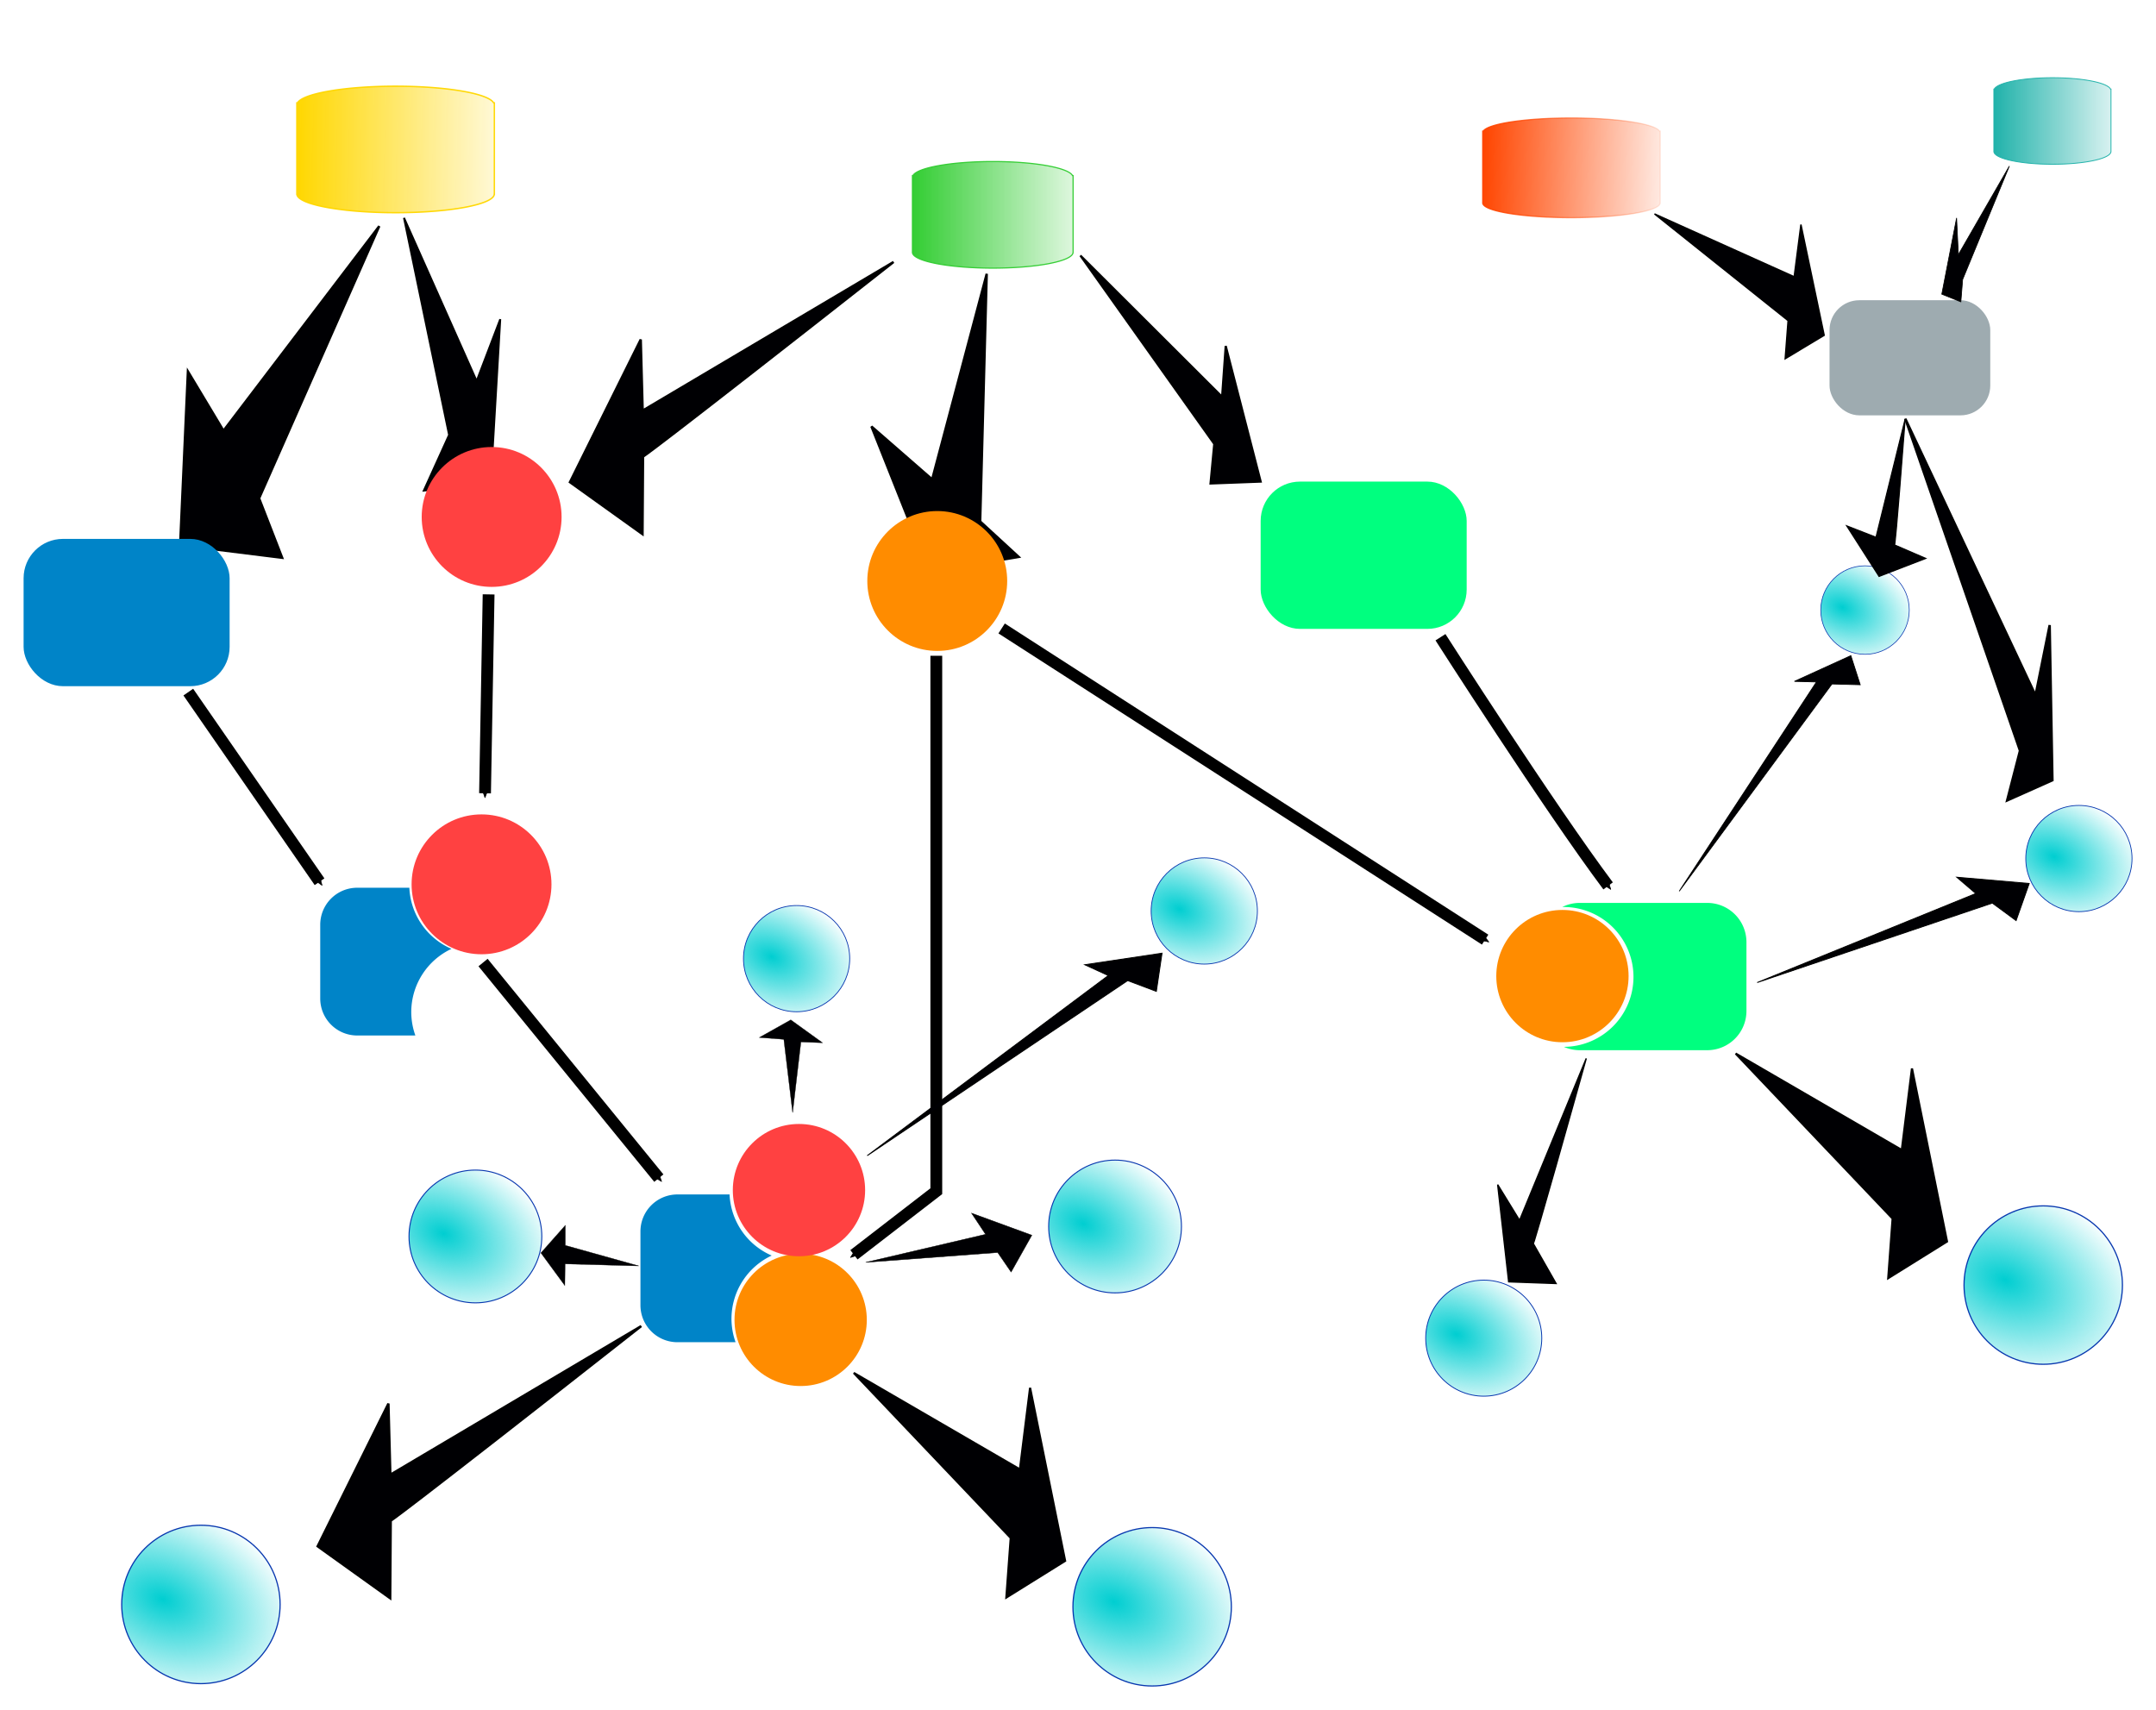 <?xml version="1.0" encoding="UTF-8" standalone="no"?>
<!-- Created with Inkscape (http://www.inkscape.org/) -->

<svg
   xmlns:dc="http://purl.org/dc/elements/1.1/"
   xmlns:cc="http://creativecommons.org/ns#"
   xmlns:rdf="http://www.w3.org/1999/02/22-rdf-syntax-ns#"
   xmlns:svg="http://www.w3.org/2000/svg"
   xmlns="http://www.w3.org/2000/svg"
   xmlns:xlink="http://www.w3.org/1999/xlink"
   xmlns:sodipodi="http://sodipodi.sourceforge.net/DTD/sodipodi-0.dtd"
   xmlns:inkscape="http://www.inkscape.org/namespaces/inkscape"
   width="913.748"
   height="724.854"
   viewBox="0 0 241.762 191.784"
   version="1.1"
   id="svg8"
   inkscape:version="0.92.3 (2405546, 2018-03-11)"
   sodipodi:docname="molecular_network_search.svg">
  <defs
     id="defs2">
    <marker
       inkscape:isstock="true"
       style="overflow:visible"
       id="marker4993"
       refX="0"
       refY="0"
       orient="auto"
       inkscape:stockid="Arrow2Send">
      <path
         transform="matrix(-0.3,0,0,-0.3,0.69,0)"
         d="M 8.719,4.034 -2.207,0.016 8.719,-4.002 c -1.745,2.372 -1.735,5.617 -6e-7,8.035 z"
         style="fill:#000000;fill-opacity:1;fill-rule:evenodd;stroke:#000000;stroke-width:0.625;stroke-linejoin:round;stroke-opacity:1"
         id="path4991"
         inkscape:connector-curvature="0" />
    </marker>
    <marker
       inkscape:isstock="true"
       style="overflow:visible"
       id="marker4189"
       refX="0"
       refY="0"
       orient="auto"
       inkscape:stockid="Arrow2Send">
      <path
         transform="matrix(-0.3,0,0,-0.3,0.69,0)"
         d="M 8.719,4.034 -2.207,0.016 8.719,-4.002 c -1.745,2.372 -1.735,5.617 -6e-7,8.035 z"
         style="fill:#000000;fill-opacity:1;fill-rule:evenodd;stroke:#000000;stroke-width:0.625;stroke-linejoin:round;stroke-opacity:1"
         id="path4187"
         inkscape:connector-curvature="0" />
    </marker>
    <marker
       inkscape:stockid="Arrow2Send"
       orient="auto"
       refY="0"
       refX="0"
       id="marker2281"
       style="overflow:visible"
       inkscape:isstock="true"
       inkscape:collect="always">
      <path
         id="path2279"
         style="fill:#000000;fill-opacity:1;fill-rule:evenodd;stroke:#000000;stroke-width:0.625;stroke-linejoin:round;stroke-opacity:1"
         d="M 8.719,4.034 -2.207,0.016 8.719,-4.002 c -1.745,2.372 -1.735,5.617 -6e-7,8.035 z"
         transform="matrix(-0.3,0,0,-0.3,0.69,0)"
         inkscape:connector-curvature="0" />
    </marker>
    <marker
       inkscape:stockid="Arrow2Send"
       orient="auto"
       refY="0"
       refX="0"
       id="marker1853"
       style="overflow:visible"
       inkscape:isstock="true">
      <path
         id="path1851"
         style="fill:#000000;fill-opacity:1;fill-rule:evenodd;stroke:#000000;stroke-width:0.625;stroke-linejoin:round;stroke-opacity:1"
         d="M 8.719,4.034 -2.207,0.016 8.719,-4.002 c -1.745,2.372 -1.735,5.617 -6e-7,8.035 z"
         transform="matrix(-0.3,0,0,-0.3,0.69,0)"
         inkscape:connector-curvature="0" />
    </marker>
    <marker
       inkscape:isstock="true"
       style="overflow:visible"
       id="marker1535"
       refX="0"
       refY="0"
       orient="auto"
       inkscape:stockid="Arrow2Send"
       inkscape:collect="always">
      <path
         transform="matrix(-0.3,0,0,-0.3,0.69,0)"
         d="M 8.719,4.034 -2.207,0.016 8.719,-4.002 c -1.745,2.372 -1.735,5.617 -6e-7,8.035 z"
         style="fill:#000000;fill-opacity:1;fill-rule:evenodd;stroke:#000000;stroke-width:0.625;stroke-linejoin:round;stroke-opacity:1"
         id="path1533"
         inkscape:connector-curvature="0" />
    </marker>
    <marker
       inkscape:stockid="Arrow2Send"
       orient="auto"
       refY="0"
       refX="0"
       id="Arrow2Send"
       style="overflow:visible"
       inkscape:isstock="true"
       inkscape:collect="always">
      <path
         id="path1154"
         style="fill:#000000;fill-opacity:1;fill-rule:evenodd;stroke:#000000;stroke-width:0.625;stroke-linejoin:round;stroke-opacity:1"
         d="M 8.719,4.034 -2.207,0.016 8.719,-4.002 c -1.745,2.372 -1.735,5.617 -6e-7,8.035 z"
         transform="matrix(-0.3,0,0,-0.3,0.69,0)"
         inkscape:connector-curvature="0" />
    </marker>
    <marker
       inkscape:stockid="Arrow1Send"
       orient="auto"
       refY="0"
       refX="0"
       id="Arrow1Send"
       style="overflow:visible"
       inkscape:isstock="true">
      <path
         id="path1136"
         d="M 0,0 5,-5 -12.5,0 5,5 Z"
         style="fill:#000000;fill-opacity:1;fill-rule:evenodd;stroke:#000000;stroke-width:1pt;stroke-opacity:1"
         transform="matrix(-0.2,0,0,-0.2,-1.2,0)"
         inkscape:connector-curvature="0" />
    </marker>
    <linearGradient
       inkscape:collect="always"
       id="linearGradient1047">
      <stop
         style="stop-color:#ff4500;stop-opacity:1;"
         offset="0"
         id="stop1043" />
      <stop
         style="stop-color:#ff4500;stop-opacity:0;"
         offset="1"
         id="stop1045" />
    </linearGradient>
    <linearGradient
       inkscape:collect="always"
       id="linearGradient1039">
      <stop
         style="stop-color:#ff4500;stop-opacity:1;"
         offset="0"
         id="stop1035" />
      <stop
         style="stop-color:#ff4500;stop-opacity:0;"
         offset="1"
         id="stop1037" />
    </linearGradient>
    <inkscape:perspective
       sodipodi:type="inkscape:persp3d"
       inkscape:vp_x="0 : 105.83333 : 1"
       inkscape:vp_y="0 : 1000 : 0"
       inkscape:vp_z="264.58333 : 105.83333 : 1"
       inkscape:persp3d-origin="132.29167 : 70.555556 : 1"
       id="perspective1005" />
    <linearGradient
       inkscape:collect="always"
       id="linearGradient1001">
      <stop
         style="stop-color:#20b2aa;stop-opacity:1;"
         offset="0"
         id="stop997" />
      <stop
         style="stop-color:#20b2aa;stop-opacity:0;"
         offset="1"
         id="stop999" />
    </linearGradient>
    <linearGradient
       inkscape:collect="always"
       id="linearGradient961">
      <stop
         style="stop-color:#ffd700;stop-opacity:1;"
         offset="0"
         id="stop957" />
      <stop
         style="stop-color:#ffd700;stop-opacity:0;"
         offset="1"
         id="stop959" />
    </linearGradient>
    <linearGradient
       inkscape:collect="always"
       id="linearGradient953">
      <stop
         style="stop-color:#32cd32;stop-opacity:1;"
         offset="0"
         id="stop949" />
      <stop
         style="stop-color:#32cd32;stop-opacity:0;"
         offset="1"
         id="stop951" />
    </linearGradient>
    <linearGradient
       inkscape:collect="always"
       id="linearGradient861">
      <stop
         style="stop-color:#00ced1;stop-opacity:1;"
         offset="0"
         id="stop857" />
      <stop
         style="stop-color:#00ced1;stop-opacity:0;"
         offset="1"
         id="stop859" />
    </linearGradient>
    <radialGradient
       inkscape:collect="always"
       xlink:href="#linearGradient861"
       id="radialGradient863"
       cx="24.19"
       cy="267.612"
       fx="24.19"
       fy="267.612"
       r="8.882"
       gradientUnits="userSpaceOnUse"
       gradientTransform="matrix(1.714,0.752,-0.5,1.14,116.621,-55.738)" />
    <radialGradient
       inkscape:collect="always"
       xlink:href="#linearGradient861"
       id="radialGradient877"
       gradientUnits="userSpaceOnUse"
       gradientTransform="matrix(1.436,0.63,-0.419,0.956,204.87,-45.701)"
       cx="24.19"
       cy="267.612"
       fx="24.19"
       fy="267.612"
       r="8.882" />
    <radialGradient
       inkscape:collect="always"
       xlink:href="#linearGradient861"
       id="radialGradient881"
       gradientUnits="userSpaceOnUse"
       gradientTransform="matrix(1.714,0.752,-0.5,1.14,223.288,-55.474)"
       cx="24.19"
       cy="267.612"
       fx="24.19"
       fy="267.612"
       r="8.882" />
    <radialGradient
       inkscape:collect="always"
       xlink:href="#linearGradient861"
       id="radialGradient885"
       gradientUnits="userSpaceOnUse"
       gradientTransform="matrix(1.255,0.551,-0.366,0.835,236.911,1.015)"
       cx="24.19"
       cy="267.612"
       fx="24.19"
       fy="267.612"
       r="8.882" />
    <radialGradient
       inkscape:collect="always"
       xlink:href="#linearGradient861"
       id="radialGradient889"
       gradientUnits="userSpaceOnUse"
       gradientTransform="matrix(1.714,0.752,-0.5,1.14,323.209,-91.552)"
       cx="24.19"
       cy="267.612"
       fx="24.19"
       fy="267.612"
       r="8.882" />
    <radialGradient
       inkscape:collect="always"
       xlink:href="#linearGradient861"
       id="radialGradient893"
       gradientUnits="userSpaceOnUse"
       gradientTransform="matrix(1.149,0.504,-0.335,0.765,154.394,-21.459)"
       cx="24.19"
       cy="267.612"
       fx="24.19"
       fy="267.612"
       r="8.882" />
    <radialGradient
       inkscape:collect="always"
       xlink:href="#linearGradient861"
       id="radialGradient897"
       gradientUnits="userSpaceOnUse"
       gradientTransform="matrix(1.149,0.504,-0.335,0.765,200.11,-26.804)"
       cx="24.19"
       cy="267.612"
       fx="24.19"
       fy="267.612"
       r="8.882" />
    <radialGradient
       inkscape:collect="always"
       xlink:href="#linearGradient861"
       id="radialGradient901"
       gradientUnits="userSpaceOnUse"
       gradientTransform="matrix(1.149,0.504,-0.335,0.765,298.185,-32.684)"
       cx="24.19"
       cy="267.612"
       fx="24.19"
       fy="267.612"
       r="8.882" />
    <radialGradient
       inkscape:collect="always"
       xlink:href="#linearGradient861"
       id="radialGradient905"
       gradientUnits="userSpaceOnUse"
       gradientTransform="matrix(1.436,0.63,-0.419,0.956,133.142,-44.584)"
       cx="24.19"
       cy="267.612"
       fx="24.19"
       fy="267.612"
       r="8.882" />
    <radialGradient
       inkscape:collect="always"
       xlink:href="#linearGradient861"
       id="radialGradient909"
       gradientUnits="userSpaceOnUse"
       gradientTransform="matrix(0.958,0.42,-0.28,0.637,264.357,-24.362)"
       cx="24.19"
       cy="267.612"
       fx="24.19"
       fy="267.612"
       r="8.882" />
    <linearGradient
       inkscape:collect="always"
       xlink:href="#linearGradient953"
       id="linearGradient955"
       x1="34.644"
       y1="167.542"
       x2="58.485"
       y2="167.542"
       gradientUnits="userSpaceOnUse"
       gradientTransform="matrix(0.905,0,0,1.069,76.905,-66.798)" />
    <linearGradient
       inkscape:collect="always"
       xlink:href="#linearGradient961"
       id="linearGradient963"
       x1="84.915"
       y1="171.171"
       x2="108.773"
       y2="171.096"
       gradientUnits="userSpaceOnUse"
       gradientTransform="matrix(1.113,0,0,1.268,-55.263,-112.146)" />
    <linearGradient
       inkscape:collect="always"
       xlink:href="#linearGradient1001"
       id="linearGradient1003"
       x1="30.486"
       y1="120.673"
       x2="46.525"
       y2="120.673"
       gradientUnits="userSpaceOnUse"
       gradientTransform="translate(199.052,-18.945)" />
    <linearGradient
       inkscape:collect="always"
       xlink:href="#linearGradient1039"
       id="linearGradient1041"
       x1="190.428"
       y1="123.48"
       x2="213.139"
       y2="124.274"
       gradientUnits="userSpaceOnUse"
       gradientTransform="translate(-18.221,-16.5)" />
    <linearGradient
       inkscape:collect="always"
       xlink:href="#linearGradient1047"
       id="linearGradient1049"
       x1="190.428"
       y1="123.48"
       x2="213.139"
       y2="124.274"
       gradientUnits="userSpaceOnUse"
       gradientTransform="translate(-18.221,-16.5)" />
  </defs>
  <sodipodi:namedview
     id="base"
     pagecolor="#ffffff"
     bordercolor="#666666"
     borderopacity="1.0"
     inkscape:pageopacity="1"
     inkscape:pageshadow="2"
     inkscape:zoom="0.49497475"
     inkscape:cx="690.55667"
     inkscape:cy="500.61976"
     inkscape:document-units="mm"
     inkscape:current-layer="layer1"
     showgrid="false"
     inkscape:window-width="1600"
     inkscape:window-height="840"
     inkscape:window-x="0"
     inkscape:window-y="0"
     inkscape:window-maximized="1"
     units="px"
     fit-margin-left="10"
     fit-margin-bottom="10"
     fit-margin-right="10"
     fit-margin-top="0" />
  <g
     inkscape:label="Layer 1"
     inkscape:groupmode="layer"
     id="layer1"
     transform="translate(-6.008,-88.158)">
    <circle
       style="fill:url(#radialGradient863);fill-opacity:1;stroke:#0031ad;stroke-width:0.132;stroke-miterlimit:4;stroke-dasharray:none;stroke-dashoffset:0;stroke-opacity:0.965"
       id="path29"
       cx="28.537"
       cy="268.085"
       r="8.882" />
    <circle
       cy="225.701"
       cx="131.044"
       id="circle875"
       style="fill:url(#radialGradient877);fill-opacity:1;stroke:#0031ad;stroke-width:0.111;stroke-miterlimit:4;stroke-dasharray:none;stroke-dashoffset:0;stroke-opacity:0.965"
       r="7.445" />
    <circle
       style="fill:url(#radialGradient881);fill-opacity:1;stroke:#0031ad;stroke-width:0.132;stroke-miterlimit:4;stroke-dasharray:none;stroke-dashoffset:0;stroke-opacity:0.965"
       id="circle879"
       cx="135.204"
       cy="268.348"
       r="8.882" />
    <circle
       cy="238.223"
       cx="172.387"
       id="circle883"
       style="fill:url(#radialGradient885);fill-opacity:1;stroke:#0031ad;stroke-width:0.097;stroke-miterlimit:4;stroke-dasharray:none;stroke-dashoffset:0;stroke-opacity:0.965"
       r="6.507" />
    <circle
       style="fill:url(#radialGradient889);fill-opacity:1;stroke:#0031ad;stroke-width:0.132;stroke-miterlimit:4;stroke-dasharray:none;stroke-dashoffset:0;stroke-opacity:0.965"
       id="circle887"
       cx="235.125"
       cy="232.271"
       r="8.882" />
    <ellipse
       style="fill:url(#radialGradient893);fill-opacity:1;stroke:#0031ad;stroke-width:0.089;stroke-miterlimit:4;stroke-dasharray:none;stroke-dashoffset:0;stroke-opacity:0.965"
       id="circle891"
       cx="95.334"
       cy="195.663"
       rx="5.956"
       ry="5.956" />
    <circle
       cy="190.318"
       cx="141.049"
       id="circle895"
       style="fill:url(#radialGradient897);fill-opacity:1;stroke:#0031ad;stroke-width:0.089;stroke-miterlimit:4;stroke-dasharray:none;stroke-dashoffset:0;stroke-opacity:0.965"
       r="5.956" />
    <circle
       style="fill:url(#radialGradient901);fill-opacity:1;stroke:#0031ad;stroke-width:0.089;stroke-miterlimit:4;stroke-dasharray:none;stroke-dashoffset:0;stroke-opacity:0.965"
       id="circle899"
       cx="239.125"
       cy="184.438"
       r="5.956" />
    <circle
       r="7.445"
       style="fill:url(#radialGradient905);fill-opacity:1;stroke:#0031ad;stroke-width:0.111;stroke-miterlimit:4;stroke-dasharray:none;stroke-dashoffset:0;stroke-opacity:0.965"
       id="circle903"
       cx="59.317"
       cy="226.819" />
    <circle
       style="fill:url(#radialGradient909);fill-opacity:1;stroke:#0031ad;stroke-width:0.074;stroke-miterlimit:4;stroke-dasharray:none;stroke-dashoffset:0;stroke-opacity:0.965"
       id="circle907"
       cx="215.14"
       cy="156.573"
       r="4.963" />
    <path
       style="fill:url(#linearGradient955);fill-opacity:1;stroke:#32cd32;stroke-width:0.13;stroke-miterlimit:4;stroke-dasharray:none;stroke-dashoffset:0;stroke-opacity:0.965"
       d="m 117.331,106.272 a 9.007,1.764 0 0 0 -8.951,1.574 h -0.058 v 8.634 h 0.005 a 9.007,1.764 0 0 0 9.003,1.746 9.007,1.764 0 0 0 9.002,-1.746 h 0.006 v -8.634 h -0.064 a 9.007,1.764 0 0 0 -8.944,-1.574 z"
       id="path911"
       inkscape:connector-curvature="0"
       inkscape:transform-center-x="0.53453909"
       inkscape:transform-center-y="0.53453899" />
    <path
       style="fill:url(#linearGradient963);fill-opacity:1;stroke:#ffd700;stroke-width:0.157;stroke-miterlimit:4;stroke-dasharray:none;stroke-dashoffset:0;stroke-opacity:0.965"
       d="m 50.368,97.826 a 11.072,2.094 0 0 0 -11.003,1.868 h -0.071 v 10.245 h 0.006 a 11.072,2.094 0 0 0 11.068,2.071 11.072,2.094 0 0 0 11.066,-2.071 h 0.008 V 99.694 h -0.079 a 11.072,2.094 0 0 0 -10.994,-1.868 z"
       id="path945"
       inkscape:connector-curvature="0" />
    <path
       style="fill:url(#linearGradient1049);fill-opacity:1;stroke:url(#linearGradient1041);stroke-width:0.132;stroke-miterlimit:4;stroke-dasharray:none;stroke-dashoffset:0;stroke-opacity:0.965"
       d="m 182.226,101.387 a 9.95,1.651 0 0 0 -9.889,1.473 h -0.064 v 8.079 h 0.005 a 9.95,1.651 0 0 0 9.947,1.633 9.95,1.651 0 0 0 9.945,-1.633 h 0.007 v -8.079 h -0.071 a 9.95,1.651 0 0 0 -9.881,-1.473 z"
       id="path965"
       inkscape:connector-curvature="0" />
    <path
       inkscape:connector-curvature="0"
       id="path993"
       d="m 236.154,96.875 a 6.565,1.433 0 0 0 -6.524,1.278 h -0.042 v 7.01 h 0.004 a 6.565,1.433 0 0 0 6.563,1.417 6.565,1.433 0 0 0 6.562,-1.417 h 0.005 v -7.01 h -0.047 a 6.565,1.433 0 0 0 -6.519,-1.278 z"
       style="fill:url(#linearGradient1003);fill-opacity:1;stroke:#20b2aa;stroke-width:0.1;stroke-miterlimit:4;stroke-dasharray:none;stroke-dashoffset:0;stroke-opacity:0.965" />
    <g
       sodipodi:type="inkscape:box3d"
       id="g1007"
       style="fill:#20b2aa;fill-opacity:0;stroke:#20b2aa;stroke-width:0.5;stroke-miterlimit:4;stroke-dasharray:none;stroke-dashoffset:0;stroke-opacity:0.965"
       inkscape:perspectiveID="#perspective1005"
       inkscape:corner0="0.45833337 : 0.17087674 : 0 : 1"
       inkscape:corner7="0.32075475 : 0.15259303 : 0.25 : 1">
      <path
         sodipodi:type="inkscape:box3dside"
         id="path1009"
         style="fill:#353564;fill-rule:evenodd;stroke:none;stroke-linejoin:round"
         inkscape:box3dsidetype="6"
         d="M 96.723,81.127 V 93.664 L 122.167,105.437 V 94.734 Z"
         points="96.723,93.664 122.167,105.437 122.167,94.734 96.723,81.127 " />
      <path
         sodipodi:type="inkscape:box3dside"
         id="path1019"
         style="fill:#e9e9ff;fill-rule:evenodd;stroke:none;stroke-linejoin:round"
         inkscape:box3dsidetype="11"
         d="m 122.167,94.734 10.174,-6.952 v 11.64 l -10.174,6.015 z"
         points="132.341,87.782 132.341,99.422 122.167,105.437 122.167,94.734 " />
      <path
         sodipodi:type="inkscape:box3dside"
         id="path1011"
         style="fill:#4d4d9f;fill-rule:evenodd;stroke:none;stroke-linejoin:round"
         inkscape:box3dsidetype="5"
         d="m 96.723,81.127 9.449,-9.686 26.169,16.341 -10.174,6.952 z"
         points="106.172,71.441 132.341,87.782 122.167,94.734 96.723,81.127 " />
      <path
         sodipodi:type="inkscape:box3dside"
         id="path1017"
         style="fill:#afafde;fill-rule:evenodd;stroke:none;stroke-linejoin:round"
         inkscape:box3dsidetype="13"
         d="m 96.723,93.664 9.449,-8.38 26.169,14.137 -10.174,6.015 z"
         points="106.172,85.285 132.341,99.422 122.167,105.437 96.723,93.664 " />
      <path
         sodipodi:type="inkscape:box3dside"
         id="path1015"
         style="fill:#d7d7ff;fill-rule:evenodd;stroke:none;stroke-linejoin:round"
         inkscape:box3dsidetype="14"
         d="m 106.172,71.441 v 13.843 l 26.169,14.137 V 87.782 Z"
         points="106.172,85.285 132.341,99.422 132.341,87.782 106.172,71.441 " />
      <path
         sodipodi:type="inkscape:box3dside"
         id="path1013"
         style="fill:#8686bf;fill-rule:evenodd;stroke:none;stroke-linejoin:round"
         inkscape:box3dsidetype="3"
         d="m 96.723,81.127 9.449,-9.686 v 13.843 l -9.449,8.38 z"
         points="106.172,71.441 106.172,85.285 96.723,93.664 96.723,81.127 " />
    </g>
    <g
       sodipodi:type="inkscape:box3d"
       id="g1021"
       style="fill:#20b2aa;fill-opacity:0;stroke:#20b2aa;stroke-width:0.5;stroke-miterlimit:4;stroke-dasharray:none;stroke-dashoffset:0;stroke-opacity:0.965"
       inkscape:perspectiveID="#perspective1005"
       inkscape:corner0="0.32075475 : 0.15259303 : 0 : 1"
       inkscape:corner7="0.13888893 : 0.12567709 : 0.2840493 : 1">
      <path
         sodipodi:type="inkscape:box3dside"
         id="path1023"
         style="fill:#20b2aa;fill-opacity:0;fill-rule:evenodd;stroke:none;stroke-width:0.5;stroke-linejoin:round;stroke-miterlimit:4;stroke-dasharray:none"
         inkscape:box3dsidetype="6"
         d="m 106.172,85.285 v 20.379 l 29.102,12.115 v -16.772 z"
         points="106.172,105.664 135.274,117.779 135.274,101.007 106.172,85.285 " />
      <path
         sodipodi:type="inkscape:box3dside"
         id="path1033"
         style="fill:#20b2aa;fill-opacity:0;fill-rule:evenodd;stroke:none;stroke-width:0.5;stroke-linejoin:round;stroke-miterlimit:4;stroke-dasharray:none"
         inkscape:box3dsidetype="11"
         d="m 135.274,101.007 16.521,-9.343 V 110.579 l -16.521,7.2 z"
         points="151.796,91.663 151.796,110.579 135.274,117.779 135.274,101.007 " />
      <path
         sodipodi:type="inkscape:box3dside"
         id="path1025"
         style="fill:#20b2aa;fill-opacity:0;fill-rule:evenodd;stroke:none;stroke-width:0.5;stroke-linejoin:round;stroke-miterlimit:4;stroke-dasharray:none"
         inkscape:box3dsidetype="5"
         d="m 106.172,85.285 15.995,-14.184 29.629,20.563 -16.521,9.343 z"
         points="122.167,71.101 151.796,91.663 135.274,101.007 106.172,85.285 " />
      <path
         sodipodi:type="inkscape:box3dside"
         id="path1031"
         style="fill:#20b2aa;fill-opacity:0;fill-rule:evenodd;stroke:none;stroke-width:0.5;stroke-linejoin:round;stroke-miterlimit:4;stroke-dasharray:none"
         inkscape:box3dsidetype="13"
         d="m 106.172,105.664 15.995,-10.93 29.629,15.845 -16.521,7.2 z"
         points="122.167,94.734 151.796,110.579 135.274,117.779 106.172,105.664 " />
      <path
         sodipodi:type="inkscape:box3dside"
         id="path1029"
         style="fill:#20b2aa;fill-opacity:0;fill-rule:evenodd;stroke:none;stroke-width:0.5;stroke-linejoin:round;stroke-miterlimit:4;stroke-dasharray:none"
         inkscape:box3dsidetype="14"
         d="m 122.167,71.101 v 23.634 l 29.629,15.845 V 91.663 Z"
         points="122.167,94.734 151.796,110.579 151.796,91.663 122.167,71.101 " />
      <path
         sodipodi:type="inkscape:box3dside"
         id="path1027"
         style="fill:#20b2aa;fill-opacity:0;fill-rule:evenodd;stroke:none;stroke-width:0.5;stroke-linejoin:round;stroke-miterlimit:4;stroke-dasharray:none"
         inkscape:box3dsidetype="3"
         d="M 106.172,85.285 122.167,71.101 v 23.634 l -15.995,10.93 z"
         points="122.167,71.101 122.167,94.734 106.172,105.664 106.172,85.285 " />
    </g>
    <path
       style="fill:#000003;fill-opacity:1;stroke:#000000;stroke-width:0.265px;stroke-linecap:butt;stroke-linejoin:miter;stroke-opacity:1"
       d="m 116.653,118.864 c -0.735,27.772 -0.735,27.772 -0.735,27.772 l 4.319,3.975 -10.022,1.679 -6.489,-16.309 6.809,5.938 z"
       id="path933"
       inkscape:connector-curvature="0"
       sodipodi:nodetypes="ccccccc" />
    <circle
       r="7.843"
       cy="153.312"
       cx="111.106"
       id="circle1061"
       style="fill:#ff8c00;fill-opacity:1;stroke:none;stroke-width:0.132;stroke-miterlimit:4;stroke-dasharray:none;stroke-dashoffset:0;stroke-opacity:0.965" />
    <rect
       style="fill:#00ff7f;fill-opacity:1;stroke:none;stroke-width:0.15;stroke-miterlimit:4;stroke-dasharray:none;stroke-dashoffset:0;stroke-opacity:0.965"
       id="rect1070"
       width="23.102"
       height="16.518"
       x="147.371"
       y="142.166"
       ry="4.41" />
    <path
       sodipodi:nodetypes="ccccccc"
       inkscape:connector-curvature="0"
       id="path931"
       d="m 51.31,112.591 8.147,18.3 2.645,-6.934 -1.072,18.35 -7.497,0.869 2.834,-6.243 z"
       style="fill:#000003;fill-opacity:1;stroke:#000000;stroke-width:0.214px;stroke-linecap:butt;stroke-linejoin:miter;stroke-opacity:1"
       inkscape:transform-center-x="1.3905762"
       inkscape:transform-center-y="-13.517838" />
    <circle
       style="fill:#ff4141;fill-opacity:1;stroke:none;stroke-width:0.132;stroke-miterlimit:4;stroke-dasharray:none;stroke-dashoffset:0;stroke-opacity:0.965"
       id="circle1072"
       cx="61.138"
       cy="146.131"
       r="7.843"
       inkscape:transform-center-x="-1.889881"
       inkscape:transform-center-y="-2.2678571" />
    <path
       inkscape:connector-curvature="0"
       id="path1074"
       d="m 46.074,187.712 c -2.303,0 -4.157,1.855 -4.157,4.158 v 8.255 c 0,2.303 1.854,4.158 4.157,4.158 h 6.511 a 7.843,7.843 0 0 1 -0.461,-2.628 7.843,7.843 0 0 1 4.511,-7.091 7.843,7.843 0 0 1 -4.725,-6.853 z"
       style="fill:#0084c8;fill-opacity:1;stroke:none;stroke-width:0.132;stroke-miterlimit:4;stroke-dasharray:none;stroke-dashoffset:0;stroke-opacity:0.965" />
    <circle
       inkscape:transform-center-y="-2.2678571"
       inkscape:transform-center-x="-1.889881"
       r="7.843"
       cy="187.33"
       cx="60.004"
       id="circle1078"
       style="fill:#ff4141;fill-opacity:1;stroke:none;stroke-width:0.132;stroke-miterlimit:4;stroke-dasharray:none;stroke-dashoffset:0;stroke-opacity:0.965" />
    <path
       style="fill:#0084c8;fill-opacity:1;stroke:none;stroke-width:0.132;stroke-miterlimit:4;stroke-dasharray:none;stroke-dashoffset:0;stroke-opacity:0.965"
       d="m 81.981,222.108 c -2.303,0 -4.157,1.855 -4.157,4.158 v 8.255 c 0,2.303 1.854,4.158 4.157,4.158 h 6.511 a 7.843,7.843 0 0 1 -0.461,-2.628 7.843,7.843 0 0 1 4.511,-7.091 7.843,7.843 0 0 1 -4.725,-6.853 z"
       id="path1080"
       inkscape:connector-curvature="0" />
    <path
       style="fill:#00ff7f;fill-opacity:1;stroke:none;stroke-width:0.15;stroke-miterlimit:4;stroke-dasharray:none;stroke-dashoffset:0;stroke-opacity:0.965"
       d="m 183.153,189.413 c -0.708,0 -1.372,0.169 -1.964,0.463 a 7.843,7.843 0 0 1 0.145,-0.005 7.843,7.843 0 0 1 7.843,7.843 7.843,7.843 0 0 1 -7.806,7.842 c 0.545,0.24 1.147,0.376 1.782,0.376 h 14.282 c 2.443,0 4.41,-1.967 4.41,-4.41 v -7.699 c 0,-2.443 -1.967,-4.41 -4.41,-4.41 z"
       id="rect1084"
       inkscape:connector-curvature="0" />
    <circle
       style="fill:#ff8c00;fill-opacity:1;stroke:none;stroke-width:0.125;stroke-miterlimit:4;stroke-dasharray:none;stroke-dashoffset:0;stroke-opacity:0.965"
       id="circle1089"
       cx="181.211"
       cy="197.621"
       r="7.418" />
    <circle
       r="7.418"
       cy="236.174"
       cx="95.789"
       id="circle1091"
       style="fill:#ff8c00;fill-opacity:1;stroke:none;stroke-width:0.125;stroke-miterlimit:4;stroke-dasharray:none;stroke-dashoffset:0;stroke-opacity:0.965" />
    <path
       style="fill:none;stroke:#000000;stroke-width:1.323;stroke-linecap:butt;stroke-linejoin:miter;stroke-miterlimit:4;stroke-dasharray:none;stroke-opacity:1;marker-end:url(#marker2281)"
       d="m 111,161.697 v 60.046 l -9.235,7.13"
       id="path2277"
       inkscape:connector-curvature="0"
       sodipodi:nodetypes="ccc" />
    <circle
       style="fill:#ff4141;fill-opacity:1;stroke:none;stroke-width:0.125;stroke-miterlimit:4;stroke-dasharray:none;stroke-dashoffset:0;stroke-opacity:0.965"
       id="circle1093"
       cx="95.6"
       cy="221.622"
       r="7.418" />
    <path
       style="fill:#000003;fill-opacity:1;stroke:#000000;stroke-width:0.265px;stroke-linecap:butt;stroke-linejoin:miter;stroke-opacity:1"
       d="M 77.913,236.87 C 50.198,258.648 49.82,258.692 49.82,258.692 l -0.058,8.7 -8.136,-5.829 7.938,-16.001 0.214,7.973 z"
       id="path1095"
       inkscape:connector-curvature="0"
       sodipodi:nodetypes="ccccccc" />
    <path
       style="fill:#000003;fill-opacity:1;stroke:#000000;stroke-width:0.265px;stroke-linecap:butt;stroke-linejoin:miter;stroke-opacity:1"
       d="m 48.537,113.516 -13.476,30.526 2.589,6.667 -11.442,-1.423 0.872,-19.475 3.988,6.648 z"
       id="path935"
       inkscape:connector-curvature="0"
       sodipodi:nodetypes="ccccccc" />
    <rect
       ry="4.41"
       y="148.592"
       x="8.654"
       height="16.518"
       width="23.102"
       id="rect1097"
       style="fill:#0084c8;fill-opacity:1;stroke:none;stroke-width:0.15;stroke-miterlimit:4;stroke-dasharray:none;stroke-dashoffset:0;stroke-opacity:0.965" />
    <path
       sodipodi:nodetypes="ccccccc"
       inkscape:connector-curvature="0"
       id="path1099"
       d="m 101.746,242.121 18.63,10.82 1.139,-9.146 3.929,19.404 -6.589,4.105 0.49,-6.677 z"
       style="fill:#000003;fill-opacity:1;stroke:#000000;stroke-width:0.239px;stroke-linecap:butt;stroke-linejoin:miter;stroke-opacity:1"
       inkscape:transform-center-x="8.8541156"
       inkscape:transform-center-y="-10.947454" />
    <rect
       ry="3.341"
       y="121.827"
       x="211.162"
       height="12.91"
       width="18.024"
       id="rect1101"
       style="fill:#9eabb0;fill-opacity:1;stroke:none;stroke-width:0.15;stroke-miterlimit:4;stroke-dasharray:none;stroke-dashoffset:0;stroke-opacity:0.965" />
    <path
       sodipodi:nodetypes="ccccccc"
       inkscape:connector-curvature="0"
       id="path1103"
       d="m 231.328,106.78 c -5.238,12.721 -5.238,12.721 -5.238,12.721 l -0.202,2.508 -2.138,-0.861 1.66,-8.55 0.2,4.109 z"
       style="fill:#000003;fill-opacity:1;stroke:#000000;stroke-width:0.079px;stroke-linecap:butt;stroke-linejoin:miter;stroke-opacity:1"
       inkscape:transform-center-x="-2.479367"
       inkscape:transform-center-y="-5.3201972" />
    <path
       sodipodi:nodetypes="ccccccc"
       inkscape:connector-curvature="0"
       id="path1105"
       d="m 77.637,230.124 -8.263,-0.226 -0.03,2.421 -2.68,-3.653 2.736,-3.093 -0.002,2.246 z"
       style="fill:#000003;fill-opacity:1;stroke:#000000;stroke-width:0.034px;stroke-linecap:butt;stroke-linejoin:miter;stroke-opacity:1" />
    <path
       style="fill:#000003;fill-opacity:1;stroke:#000000;stroke-width:0.033px;stroke-linecap:butt;stroke-linejoin:miter;stroke-opacity:1"
       d="m 94.889,212.93 -0.988,-8.215 -2.745,-0.208 3.525,-1.977 3.561,2.568 -2.423,-0.089 z"
       id="path1107"
       inkscape:connector-curvature="0"
       sodipodi:nodetypes="ccccccc" />
    <path
       style="fill:#000003;fill-opacity:1;stroke:#000000;stroke-width:0.046px;stroke-linecap:butt;stroke-linejoin:miter;stroke-opacity:1"
       d="m 103.088,229.724 13.439,-3.144 -1.576,-2.374 6.761,2.473 -2.324,4.132 -1.504,-2.192 z"
       id="path1109"
       inkscape:connector-curvature="0"
       sodipodi:nodetypes="ccccccc" />
    <path
       style="fill:none;stroke:#000000;stroke-width:1.323;stroke-linecap:butt;stroke-linejoin:miter;stroke-miterlimit:4;stroke-dasharray:none;stroke-opacity:1;marker-end:url(#Arrow2Send)"
       d="m 27.122,165.773 14.718,21.266"
       id="path1117"
       inkscape:connector-curvature="0"
       sodipodi:nodetypes="cc" />
    <path
       sodipodi:nodetypes="cc"
       inkscape:connector-curvature="0"
       id="path1531"
       d="m 60.798,154.815 -0.401,22.305"
       style="fill:none;stroke:#000000;stroke-width:1.323;stroke-linecap:butt;stroke-linejoin:miter;stroke-miterlimit:4;stroke-dasharray:none;stroke-opacity:1;marker-end:url(#marker1535)" />
    <path
       style="fill:none;stroke:#000000;stroke-width:1.323;stroke-linecap:butt;stroke-linejoin:miter;stroke-miterlimit:4;stroke-dasharray:none;stroke-opacity:1;marker-end:url(#marker1853)"
       d="m 60.175,196.102 19.711,24.176"
       id="path1849"
       inkscape:connector-curvature="0"
       sodipodi:nodetypes="cc" />
    <path
       sodipodi:nodetypes="ccccccc"
       inkscape:connector-curvature="0"
       id="path2269"
       d="m 103.251,217.759 27.035,-20.202 -2.637,-1.211 8.661,-1.292 -0.636,4.279 -3.215,-1.209 z"
       style="fill:#000003;fill-opacity:1;stroke:#000000;stroke-width:0.102px;stroke-linecap:butt;stroke-linejoin:miter;stroke-opacity:1" />
    <path
       sodipodi:nodetypes="cc"
       inkscape:connector-curvature="0"
       id="path4185"
       d="m 167.534,159.62 c 0,0 12.159,19.01 18.799,27.886"
       style="fill:none;stroke:#000000;stroke-width:1.323;stroke-linecap:butt;stroke-linejoin:miter;stroke-miterlimit:4;stroke-dasharray:none;stroke-opacity:1;marker-end:url(#marker4189)" />
    <path
       sodipodi:nodetypes="cc"
       inkscape:connector-curvature="0"
       id="path4989"
       d="m 118.325,158.635 54.217,34.897"
       style="fill:none;stroke:#000000;stroke-width:1.323;stroke-linecap:butt;stroke-linejoin:miter;stroke-miterlimit:4;stroke-dasharray:none;stroke-opacity:1;marker-end:url(#marker4993)" />
    <path
       inkscape:transform-center-y="-7.0054354"
       inkscape:transform-center-x="5.8718441"
       style="fill:#000003;fill-opacity:1;stroke:#000000;stroke-width:0.156px;stroke-linecap:butt;stroke-linejoin:miter;stroke-opacity:1"
       d="m 191.536,112.147 15.663,7.048 0.755,-5.853 2.606,12.417 -4.37,2.627 0.325,-4.273 z"
       id="path5568"
       inkscape:connector-curvature="0"
       sodipodi:nodetypes="ccccccc" />
    <path
       style="fill:#000003;fill-opacity:1;stroke:#000000;stroke-width:0.09px;stroke-linecap:butt;stroke-linejoin:miter;stroke-opacity:1"
       d="m 194.307,188.102 15.388,-23.469 -2.468,-0.065 6.325,-2.882 1.05,3.262 -3.168,-0.087 z"
       id="path5570"
       inkscape:connector-curvature="0"
       sodipodi:nodetypes="ccccccc" />
    <path
       inkscape:transform-center-y="-10.947454"
       inkscape:transform-center-x="8.8541156"
       style="fill:#000003;fill-opacity:1;stroke:#000000;stroke-width:0.239px;stroke-linecap:butt;stroke-linejoin:miter;stroke-opacity:1"
       d="m 200.636,206.307 18.63,10.82 1.139,-9.146 3.929,19.404 -6.589,4.105 0.49,-6.677 z"
       id="path5572"
       inkscape:connector-curvature="0"
       sodipodi:nodetypes="ccccccc" />
    <path
       style="fill:#000003;fill-opacity:1;stroke:#000000;stroke-width:0.1px;stroke-linecap:butt;stroke-linejoin:miter;stroke-opacity:1"
       d="m 203.048,198.344 24.516,-9.984 -2.139,-1.829 8.127,0.704 -1.469,4.161 -2.664,-1.962 z"
       id="path5574"
       inkscape:connector-curvature="0"
       sodipodi:nodetypes="ccccccc" />
    <path
       sodipodi:nodetypes="ccccccc"
       inkscape:connector-curvature="0"
       id="path5576"
       d="m 183.882,206.852 c -5.781,20.623 -5.935,20.776 -5.935,20.776 l 2.548,4.465 -5.312,-0.19 -1.233,-10.895 2.453,4 z"
       style="fill:#000003;fill-opacity:1;stroke:#000000;stroke-width:0.151px;stroke-linecap:butt;stroke-linejoin:miter;stroke-opacity:1" />
    <path
       inkscape:transform-center-y="-13.166228"
       inkscape:transform-center-x="7.5524102"
       style="fill:#000003;fill-opacity:1;stroke:#000000;stroke-width:0.242px;stroke-linecap:butt;stroke-linejoin:miter;stroke-opacity:1"
       d="m 127.157,116.817 15.891,15.848 0.405,-5.709 3.918,15.21 -5.621,0.212 0.418,-4.439 z"
       id="path5578"
       inkscape:connector-curvature="0"
       sodipodi:nodetypes="ccccccc" />
    <path
       style="fill:#000003;fill-opacity:1;stroke:#000000;stroke-width:0.121px;stroke-linecap:butt;stroke-linejoin:miter;stroke-opacity:1"
       d="m 219.646,135.12 c -1.063,14.005 -1.179,14.153 -1.179,14.153 l 3.491,1.509 -5.244,2.021 -3.636,-5.681 3.293,1.284 z"
       id="path5580"
       inkscape:connector-curvature="0"
       sodipodi:nodetypes="ccccccc" />
    <path
       inkscape:transform-center-y="-19.140656"
       inkscape:transform-center-x="6.4454725"
       style="fill:#000003;fill-opacity:1;stroke:#000000;stroke-width:0.27px;stroke-linecap:butt;stroke-linejoin:miter;stroke-opacity:1"
       d="m 219.66,135.12 14.601,31.01 1.585,-7.87 0.309,17.397 -5.08,2.268 1.443,-5.583 z"
       id="path5582"
       inkscape:connector-curvature="0"
       sodipodi:nodetypes="ccccccc" />
    <path
       sodipodi:nodetypes="ccccccc"
       inkscape:connector-curvature="0"
       id="path929"
       d="m 106.206,117.538 c -27.715,21.777 -28.093,21.822 -28.093,21.822 l -0.058,8.7 -8.136,-5.829 7.938,-16.001 0.214,7.973 z"
       style="fill:#000003;fill-opacity:1;stroke:#000000;stroke-width:0.265px;stroke-linecap:butt;stroke-linejoin:miter;stroke-opacity:1" />
  </g>
</svg>
